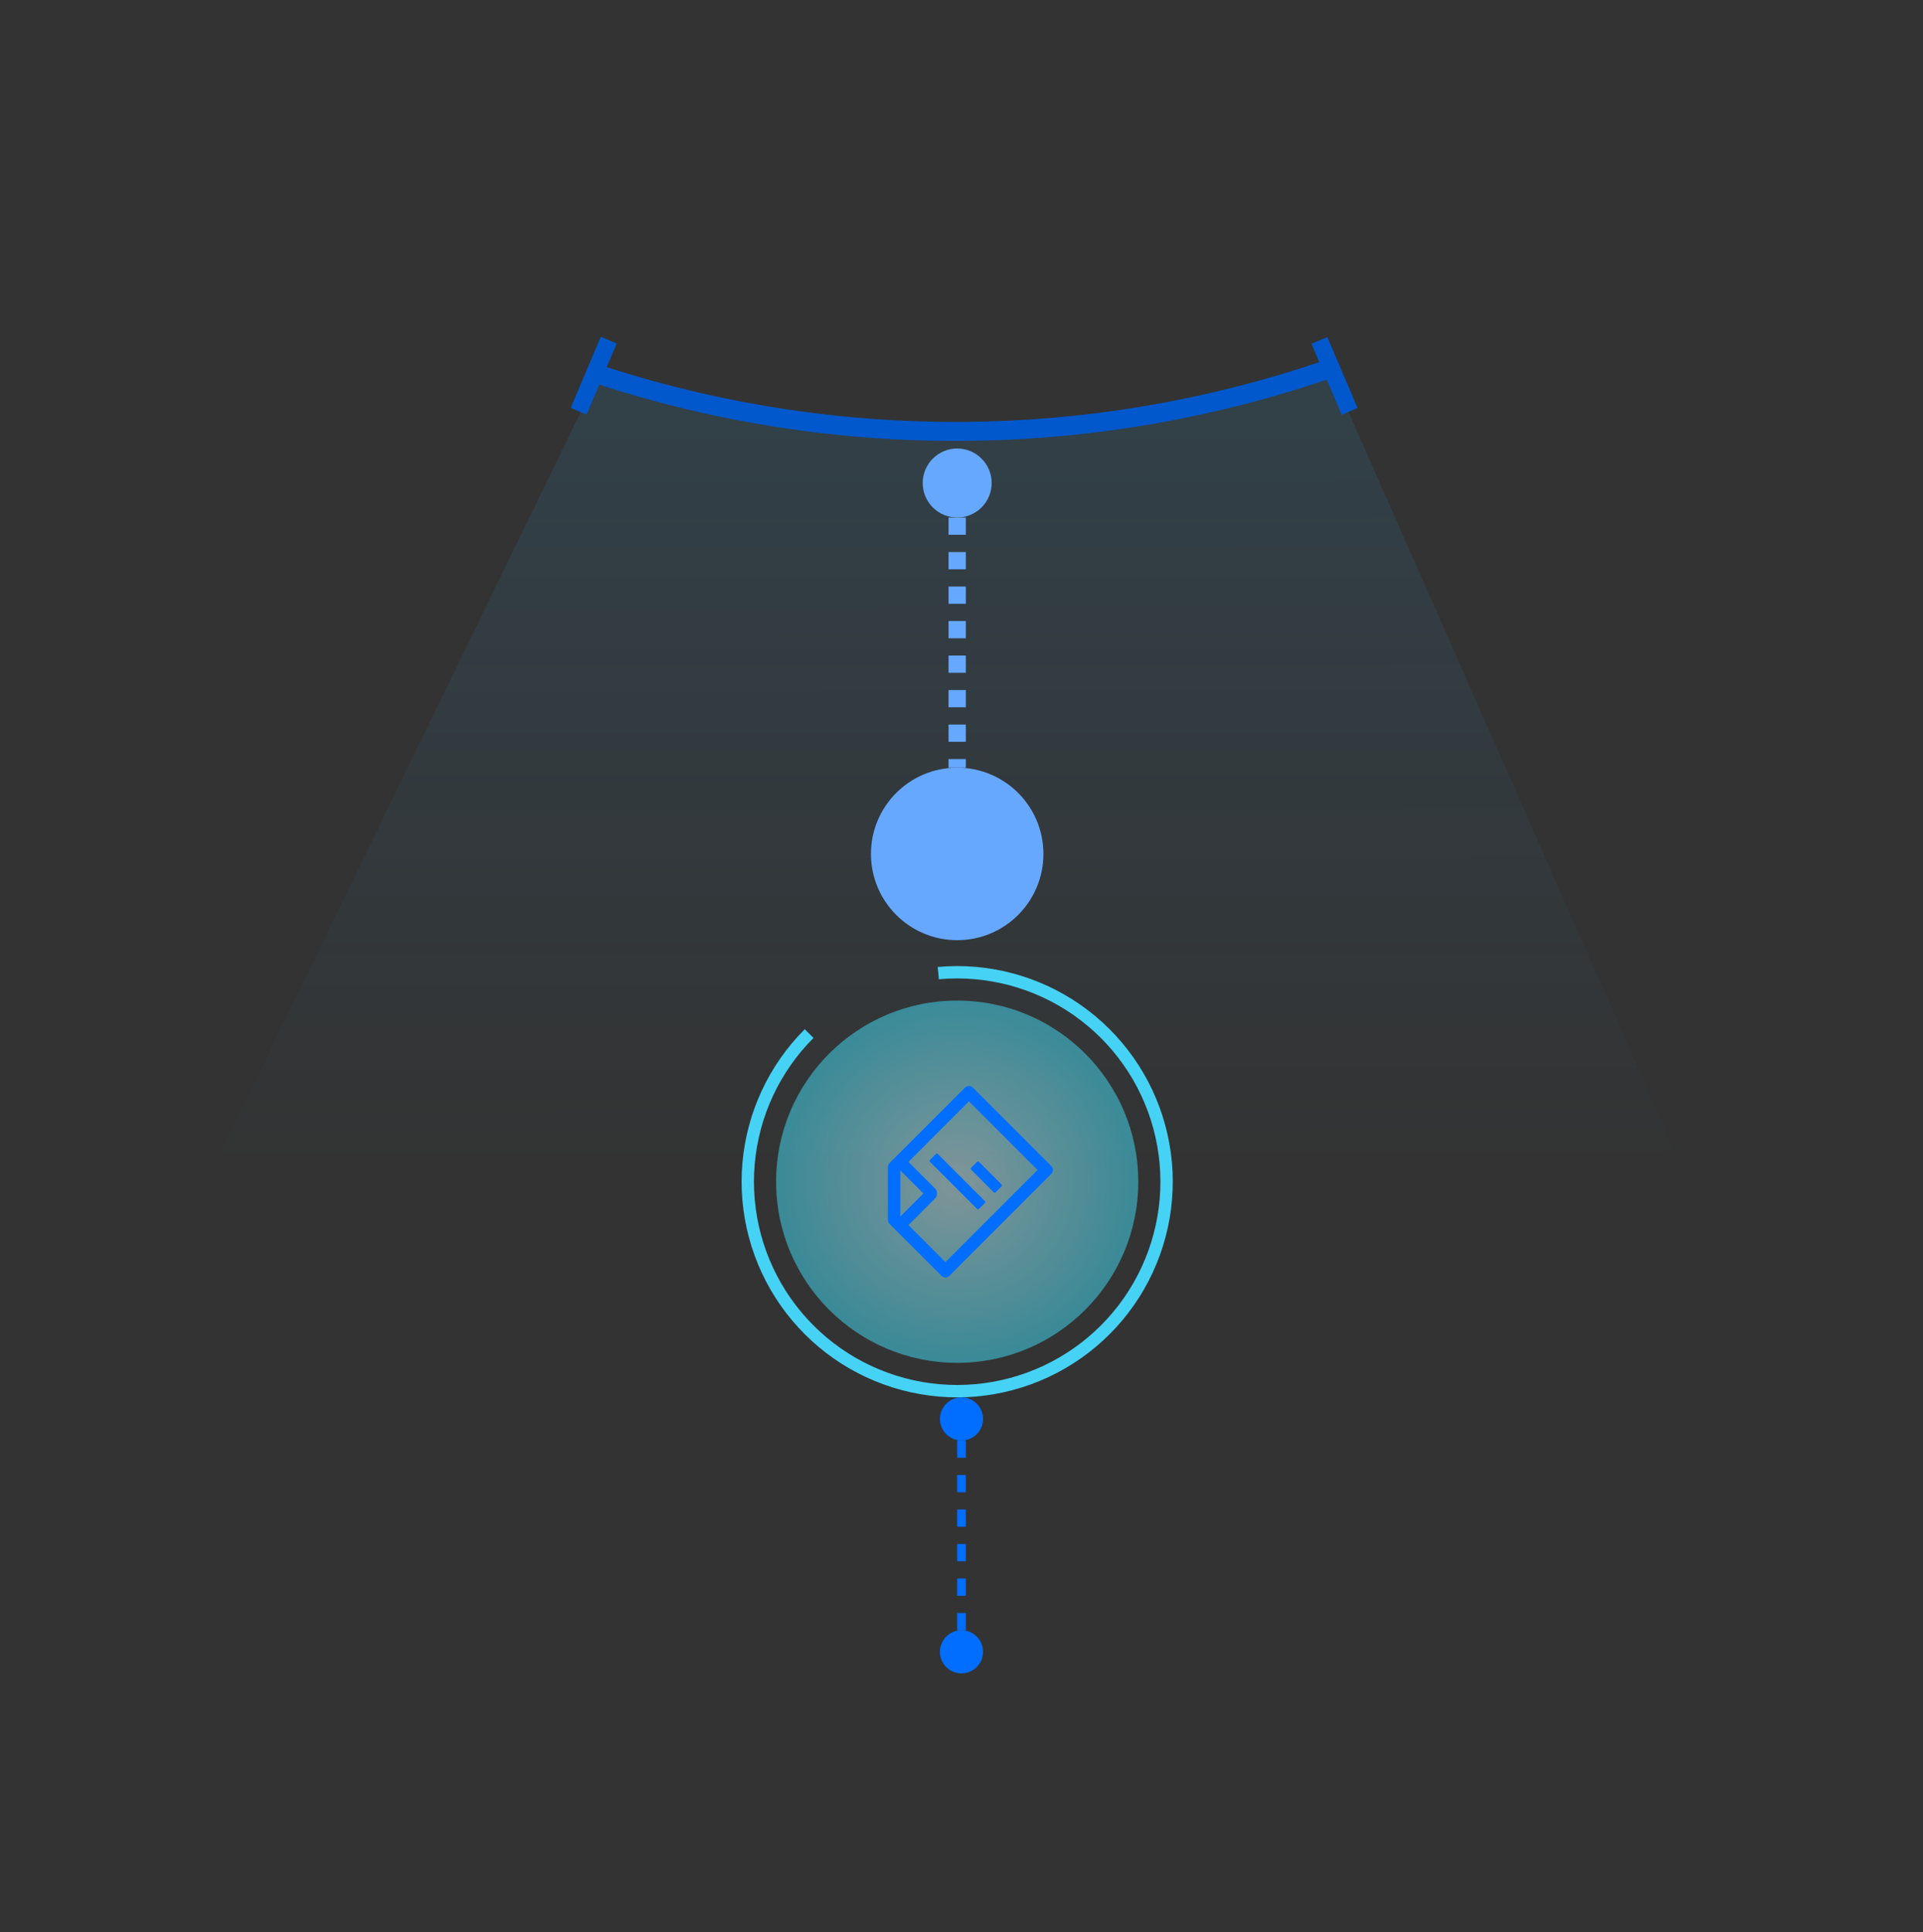 <svg width="223" height="224" viewBox="0 0 223 224" fill="none" xmlns="http://www.w3.org/2000/svg">
<rect x="0" y="0" width="223" height="224" fill="#333333" stroke="none"/>
<path opacity="0.2" d="M69.225 43.9L23.875 137.094C79.206 158.743 140.62 158.985 196.12 137.773L154.395 43.269C126.822 52.694 96.935 52.915 69.225 43.9V43.9Z" fill="url(#paint0_linear_651_17408)"/>
<path fill-rule="evenodd" clip-rule="evenodd" d="M66.185 47.279L69.672 39.042L71.514 39.822L70.355 42.561C97.244 51.23 126.215 51.031 152.991 41.984L152.084 39.856L153.924 39.072L157.429 47.301L155.588 48.085L153.854 44.011C126.525 53.283 96.938 53.484 69.495 44.592L68.027 48.059L66.185 47.279Z" fill="#0158CC"/>
<circle cx="111" cy="55.998" r="4" fill="#67A8FF"/>
<circle cx="111" cy="98.999" r="10" fill="#67A8FF"/>
<line x1="111" y1="59.998" x2="111" y2="88.999" stroke="#67A8FF" stroke-width="2" stroke-dasharray="2 2"/>
<circle cx="111.5" cy="191.499" r="2.5" fill="#016EFF"/>
<circle cx="111.5" cy="164.499" r="2.5" fill="#016EFF"/>
<line x1="111.5" y1="166.999" x2="111.5" y2="188.999" stroke="#016EFF" stroke-dasharray="2 2"/>
<circle opacity="0.5" cx="111" cy="136.999" r="21" fill="url(#paint1_radial_651_17408)"/>
<path d="M93.322 119.321C89.164 123.479 86.605 128.971 86.094 134.829C85.584 140.688 87.156 146.539 90.532 151.354C93.909 156.169 98.875 159.639 104.558 161.154C110.24 162.67 116.275 162.133 121.601 159.64C126.927 157.146 131.203 152.855 133.678 147.52C136.153 142.185 136.668 136.149 135.133 130.472C133.598 124.795 130.11 119.841 125.284 116.481C120.457 113.121 114.601 111.57 108.744 112.101L108.873 113.528C114.394 113.028 119.915 114.49 124.465 117.657C129.015 120.824 132.302 125.494 133.749 130.846C135.197 136.197 134.711 141.888 132.378 146.917C130.045 151.946 126.014 155.991 120.993 158.342C115.972 160.692 110.284 161.198 104.927 159.769C99.57 158.341 94.889 155.07 91.706 150.531C88.522 145.992 87.041 140.477 87.522 134.954C88.003 129.431 90.416 124.254 94.336 120.334L93.322 119.321Z" fill="#46D2F5"/>
<g clip-path="url(#clip0_651_17408)">
<path d="M102.96 135.306L102.96 141.42C102.96 141.59 103.027 141.754 103.148 141.874L109.182 147.909C109.434 148.16 109.84 148.16 110.091 147.909L121.91 136.09C122.162 135.838 122.162 135.432 121.91 135.181L112.819 126.089C112.567 125.838 112.161 125.838 111.91 126.089L103.149 134.85C103.028 134.971 102.96 135.135 102.96 135.306ZM104.406 135.689L107.08 138.363L104.406 141.036L104.406 135.689ZM112.364 127.68L120.319 135.635L109.637 146.318L105.347 142.028L108.415 138.959C108.573 138.801 108.662 138.587 108.662 138.363C108.662 138.139 108.573 137.924 108.415 137.766L105.347 134.698L112.364 127.68ZM112.62 135.607L115.234 138.221C115.296 138.283 115.398 138.283 115.461 138.221L116.143 137.539C116.205 137.476 116.205 137.374 116.143 137.312L113.529 134.698C113.466 134.635 113.364 134.635 113.302 134.698L112.62 135.38C112.557 135.442 112.557 135.544 112.62 135.607ZM113.529 140.153L114.211 139.471C114.273 139.408 114.273 139.306 114.211 139.243L108.756 133.789C108.693 133.726 108.591 133.726 108.529 133.789L107.847 134.471C107.784 134.533 107.784 134.635 107.847 134.698L113.302 140.153C113.364 140.215 113.466 140.215 113.529 140.153Z" fill="#016EFF"/>
</g>
<defs>
<linearGradient id="paint0_linear_651_17408" x1="110.935" y1="50" x2="111.023" y2="136" gradientUnits="userSpaceOnUse">
<stop stop-color="#25B1FF" stop-opacity="0.5"/>
<stop offset="1" stop-color="#25B1FF" stop-opacity="0"/>
</linearGradient>
<radialGradient id="paint1_radial_651_17408" cx="0" cy="0" r="1" gradientUnits="userSpaceOnUse" gradientTransform="translate(111 136.999) rotate(-90) scale(21)">
<stop stop-color="#CEF7FF"/>
<stop offset="1" stop-color="#42E1FB"/>
</radialGradient>
<clipPath id="clip0_651_17408">
<rect width="18" height="18" fill="white" transform="translate(111 149.727) rotate(-135)"/>
</clipPath>
</defs>
</svg>
